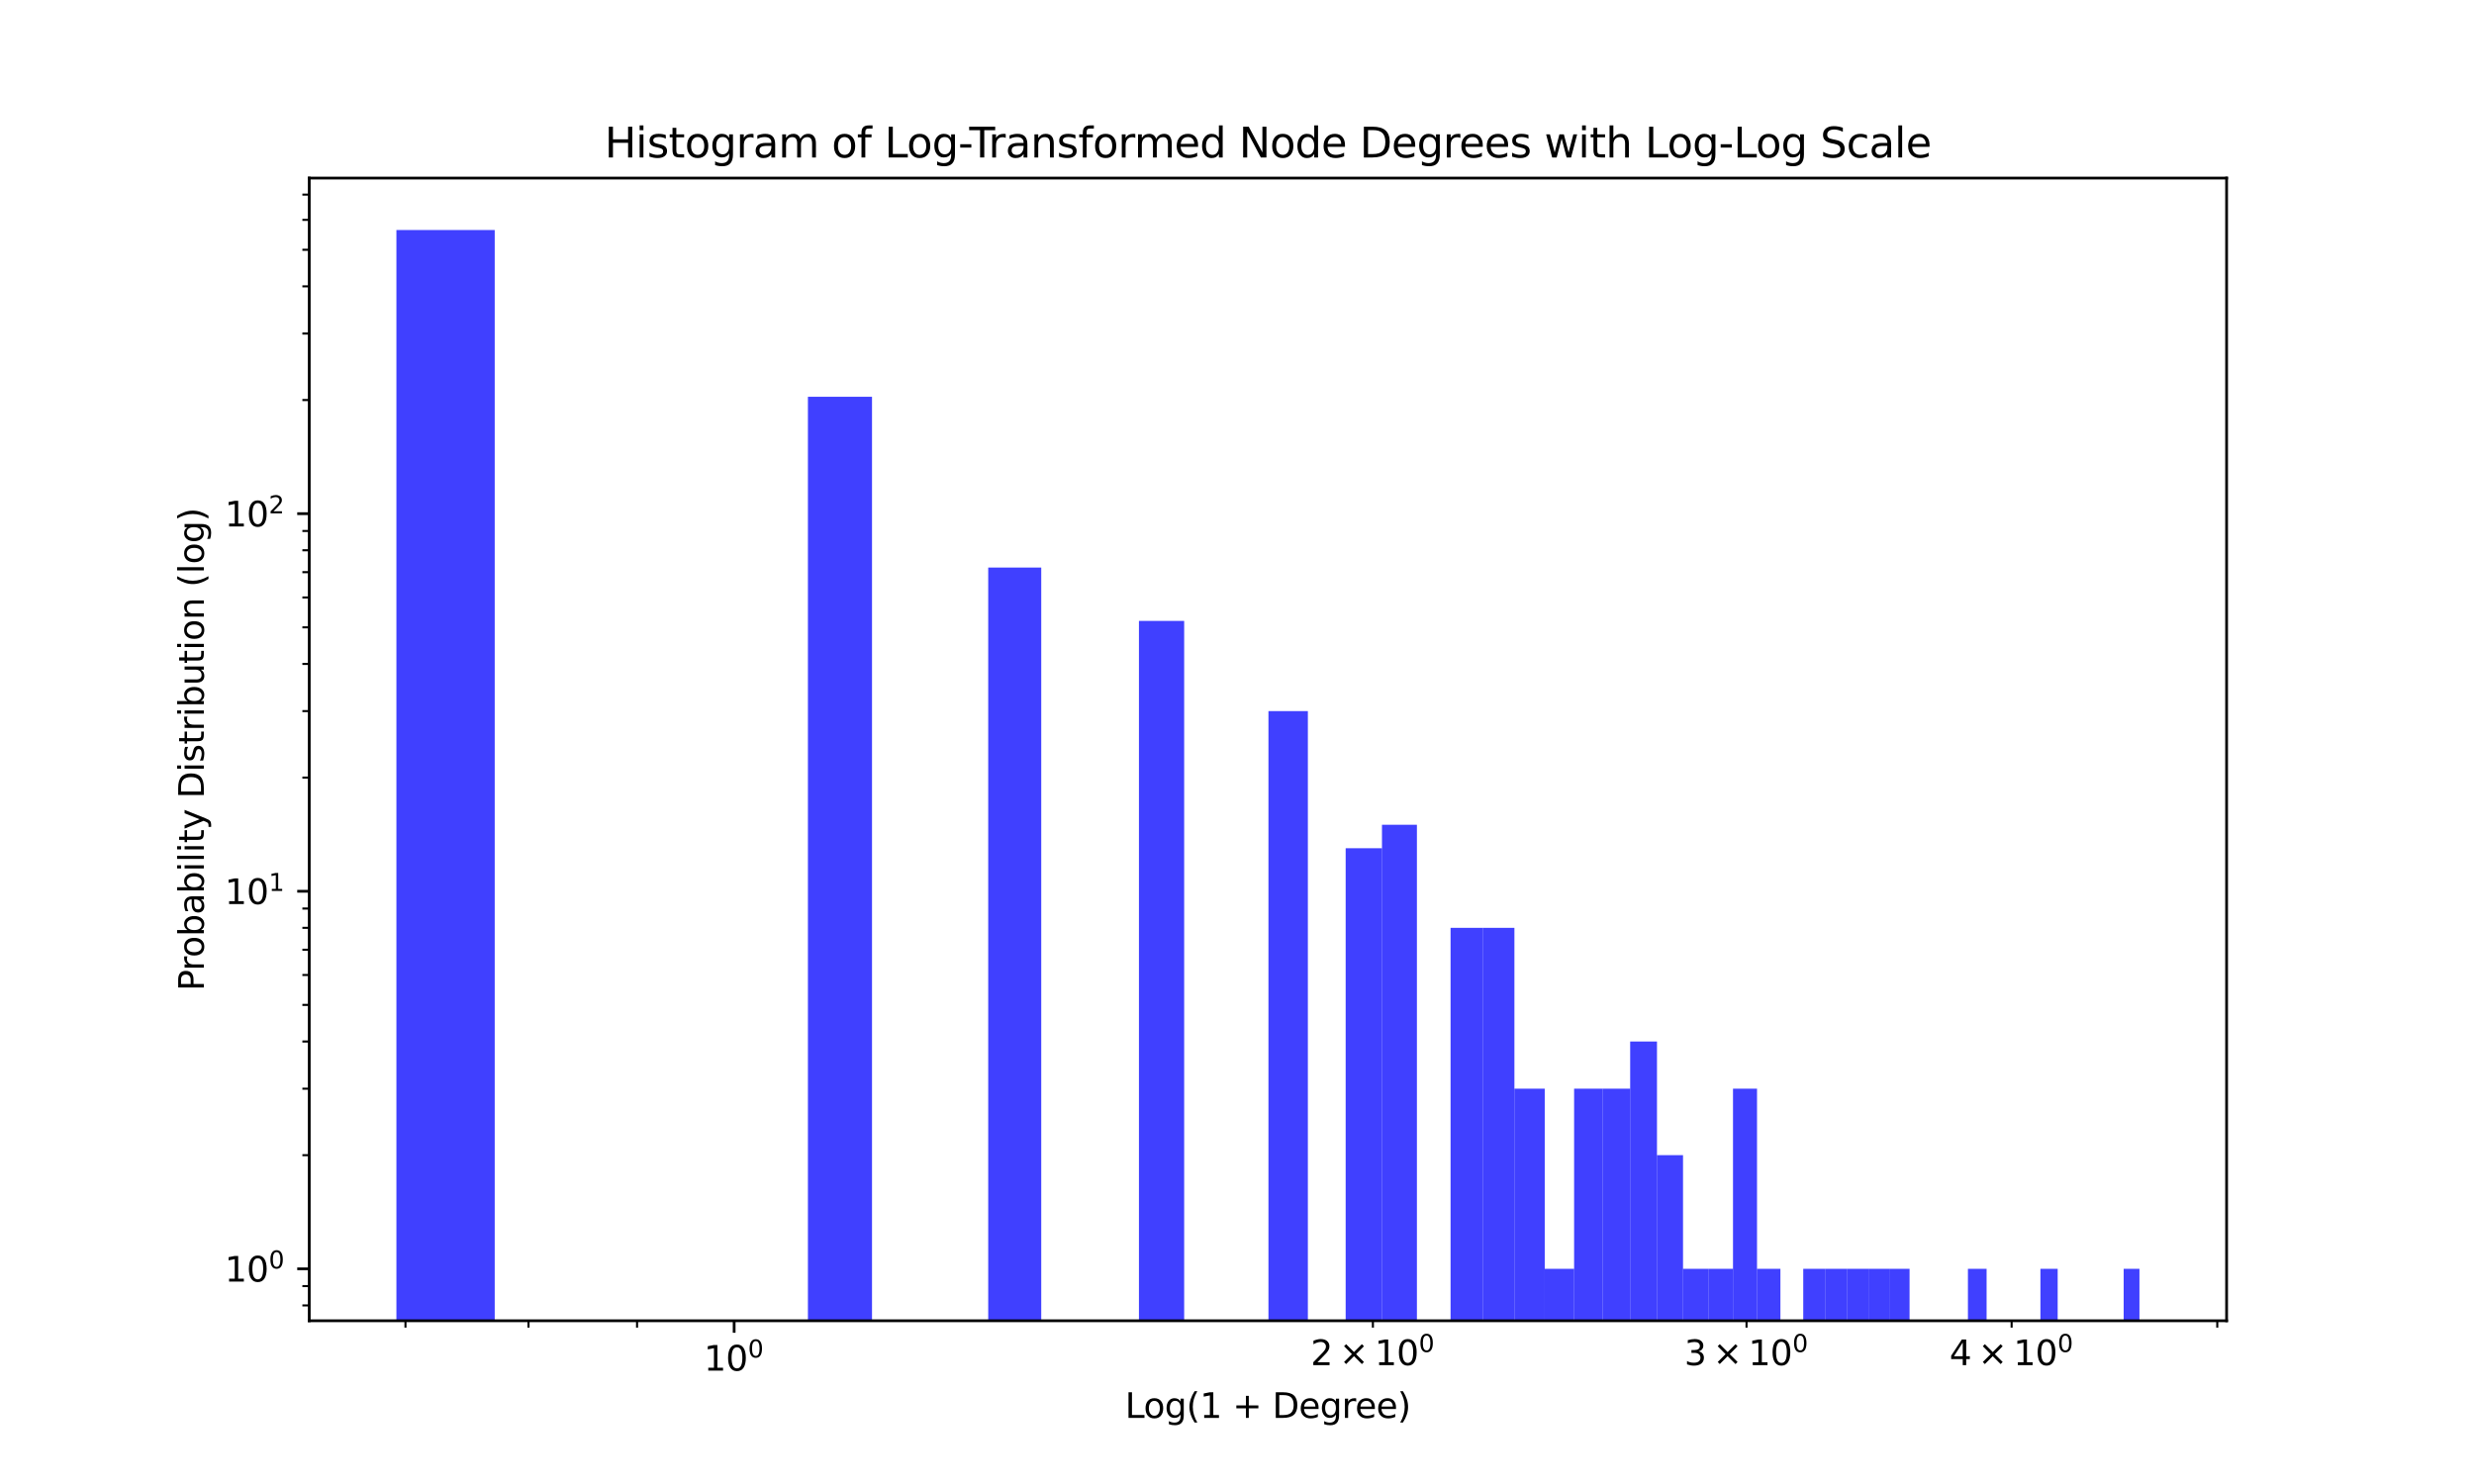 <?xml version="1.0" encoding="utf-8" standalone="no"?>
<!DOCTYPE svg PUBLIC "-//W3C//DTD SVG 1.1//EN"
  "http://www.w3.org/Graphics/SVG/1.1/DTD/svg11.dtd">
<svg xmlns:xlink="http://www.w3.org/1999/xlink" width="720pt" height="432pt" viewBox="0 0 720 432" xmlns="http://www.w3.org/2000/svg" version="1.1">
 <defs>
  <style type="text/css">*{stroke-linejoin: round; stroke-linecap: butt}</style>
 </defs>
 <g id="figure_1">
  <g id="patch_1">
   <path d="M 0 432 
L 720 432 
L 720 0 
L 0 0 
z
" style="fill: #ffffff"/>
  </g>
  <g id="axes_1">
   <g id="patch_2">
    <path d="M 90 384.48 
L 648 384.48 
L 648 51.84 
L 90 51.84 
z
" style="fill: #ffffff"/>
   </g>
   <g id="patch_3">
    <path d="M 115.364 110281.873 
L 143.976 110281.873 
L 143.976 66.96 
L 115.364 66.96 
z
" clip-path="url(#p44c66083b8)" style="fill: #0000ff; opacity: 0.75"/>
   </g>
   <g id="patch_4">
    <path d="M 143.976 110281.873 
L 169.827 110281.873 
L 169.827 110281.873 
L 143.976 110281.873 
z
" clip-path="url(#p44c66083b8)" style="fill: #0000ff; opacity: 0.75"/>
   </g>
   <g id="patch_5">
    <path d="M 169.827 110281.873 
L 193.405 110281.873 
L 193.405 110281.873 
L 169.827 110281.873 
z
" clip-path="url(#p44c66083b8)" style="fill: #0000ff; opacity: 0.75"/>
   </g>
   <g id="patch_6">
    <path d="M 193.405 110281.873 
L 215.076 110281.873 
L 215.076 110281.873 
L 193.405 110281.873 
z
" clip-path="url(#p44c66083b8)" style="fill: #0000ff; opacity: 0.75"/>
   </g>
   <g id="patch_7">
    <path d="M 215.076 110281.873 
L 235.126 110281.873 
L 235.126 110281.873 
L 215.076 110281.873 
z
" clip-path="url(#p44c66083b8)" style="fill: #0000ff; opacity: 0.75"/>
   </g>
   <g id="patch_8">
    <path d="M 235.126 110281.873 
L 253.78 110281.873 
L 253.78 115.503 
L 235.126 115.503 
z
" clip-path="url(#p44c66083b8)" style="fill: #0000ff; opacity: 0.75"/>
   </g>
   <g id="patch_9">
    <path d="M 253.78 110281.873 
L 271.221 110281.873 
L 271.221 110281.873 
L 253.78 110281.873 
z
" clip-path="url(#p44c66083b8)" style="fill: #0000ff; opacity: 0.75"/>
   </g>
   <g id="patch_10">
    <path d="M 271.221 110281.873 
L 287.597 110281.873 
L 287.597 110281.873 
L 271.221 110281.873 
z
" clip-path="url(#p44c66083b8)" style="fill: #0000ff; opacity: 0.75"/>
   </g>
   <g id="patch_11">
    <path d="M 287.597 110281.873 
L 303.03 110281.873 
L 303.03 165.216 
L 287.597 165.216 
z
" clip-path="url(#p44c66083b8)" style="fill: #0000ff; opacity: 0.75"/>
   </g>
   <g id="patch_12">
    <path d="M 303.03 110281.873 
L 317.623 110281.873 
L 317.623 110281.873 
L 303.03 110281.873 
z
" clip-path="url(#p44c66083b8)" style="fill: #0000ff; opacity: 0.75"/>
   </g>
   <g id="patch_13">
    <path d="M 317.623 110281.873 
L 331.463 110281.873 
L 331.463 110281.873 
L 317.623 110281.873 
z
" clip-path="url(#p44c66083b8)" style="fill: #0000ff; opacity: 0.75"/>
   </g>
   <g id="patch_14">
    <path d="M 331.463 110281.873 
L 344.624 110281.873 
L 344.624 180.75 
L 331.463 180.75 
z
" clip-path="url(#p44c66083b8)" style="fill: #0000ff; opacity: 0.75"/>
   </g>
   <g id="patch_15">
    <path d="M 344.624 110281.873 
L 357.169 110281.873 
L 357.169 110281.873 
L 344.624 110281.873 
z
" clip-path="url(#p44c66083b8)" style="fill: #0000ff; opacity: 0.75"/>
   </g>
   <g id="patch_16">
    <path d="M 357.169 110281.873 
L 369.153 110281.873 
L 369.153 110281.873 
L 357.169 110281.873 
z
" clip-path="url(#p44c66083b8)" style="fill: #0000ff; opacity: 0.75"/>
   </g>
   <g id="patch_17">
    <path d="M 369.153 110281.873 
L 380.624 110281.873 
L 380.624 207.006 
L 369.153 207.006 
z
" clip-path="url(#p44c66083b8)" style="fill: #0000ff; opacity: 0.75"/>
   </g>
   <g id="patch_18">
    <path d="M 380.624 110281.873 
L 391.625 110281.873 
L 391.625 110281.873 
L 380.624 110281.873 
z
" clip-path="url(#p44c66083b8)" style="fill: #0000ff; opacity: 0.75"/>
   </g>
   <g id="patch_19">
    <path d="M 391.625 110281.873 
L 402.192 110281.873 
L 402.192 246.924 
L 391.625 246.924 
z
" clip-path="url(#p44c66083b8)" style="fill: #0000ff; opacity: 0.75"/>
   </g>
   <g id="patch_20">
    <path d="M 402.192 110281.873 
L 412.359 110281.873 
L 412.359 240.093 
L 402.192 240.093 
z
" clip-path="url(#p44c66083b8)" style="fill: #0000ff; opacity: 0.75"/>
   </g>
   <g id="patch_21">
    <path d="M 412.359 110281.873 
L 422.154 110281.873 
L 422.154 110281.873 
L 412.359 110281.873 
z
" clip-path="url(#p44c66083b8)" style="fill: #0000ff; opacity: 0.75"/>
   </g>
   <g id="patch_22">
    <path d="M 422.154 110281.873 
L 431.604 110281.873 
L 431.604 270.099 
L 422.154 270.099 
z
" clip-path="url(#p44c66083b8)" style="fill: #0000ff; opacity: 0.75"/>
   </g>
   <g id="patch_23">
    <path d="M 431.604 110281.873 
L 440.733 110281.873 
L 440.733 270.099 
L 431.604 270.099 
z
" clip-path="url(#p44c66083b8)" style="fill: #0000ff; opacity: 0.75"/>
   </g>
   <g id="patch_24">
    <path d="M 440.733 110281.873 
L 449.56 110281.873 
L 449.56 316.918 
L 440.733 316.918 
z
" clip-path="url(#p44c66083b8)" style="fill: #0000ff; opacity: 0.75"/>
   </g>
   <g id="patch_25">
    <path d="M 449.56 110281.873 
L 458.107 110281.873 
L 458.107 369.36 
L 449.56 369.36 
z
" clip-path="url(#p44c66083b8)" style="fill: #0000ff; opacity: 0.75"/>
   </g>
   <g id="patch_26">
    <path d="M 458.107 110281.873 
L 466.39 110281.873 
L 466.39 316.918 
L 458.107 316.918 
z
" clip-path="url(#p44c66083b8)" style="fill: #0000ff; opacity: 0.75"/>
   </g>
   <g id="patch_27">
    <path d="M 466.39 110281.873 
L 474.424 110281.873 
L 474.424 316.918 
L 466.39 316.918 
z
" clip-path="url(#p44c66083b8)" style="fill: #0000ff; opacity: 0.75"/>
   </g>
   <g id="patch_28">
    <path d="M 474.424 110281.873 
L 482.225 110281.873 
L 482.225 303.186 
L 474.424 303.186 
z
" clip-path="url(#p44c66083b8)" style="fill: #0000ff; opacity: 0.75"/>
   </g>
   <g id="patch_29">
    <path d="M 482.225 110281.873 
L 489.805 110281.873 
L 489.805 336.273 
L 482.225 336.273 
z
" clip-path="url(#p44c66083b8)" style="fill: #0000ff; opacity: 0.75"/>
   </g>
   <g id="patch_30">
    <path d="M 489.805 110281.873 
L 497.177 110281.873 
L 497.177 369.36 
L 489.805 369.36 
z
" clip-path="url(#p44c66083b8)" style="fill: #0000ff; opacity: 0.75"/>
   </g>
   <g id="patch_31">
    <path d="M 497.177 110281.873 
L 504.351 110281.873 
L 504.351 369.36 
L 497.177 369.36 
z
" clip-path="url(#p44c66083b8)" style="fill: #0000ff; opacity: 0.75"/>
   </g>
   <g id="patch_32">
    <path d="M 504.351 110281.873 
L 511.339 110281.873 
L 511.339 316.918 
L 504.351 316.918 
z
" clip-path="url(#p44c66083b8)" style="fill: #0000ff; opacity: 0.75"/>
   </g>
   <g id="patch_33">
    <path d="M 511.339 110281.873 
L 518.149 110281.873 
L 518.149 369.36 
L 511.339 369.36 
z
" clip-path="url(#p44c66083b8)" style="fill: #0000ff; opacity: 0.75"/>
   </g>
   <g id="patch_34">
    <path d="M 518.149 110281.873 
L 524.791 110281.873 
L 524.791 110281.873 
L 518.149 110281.873 
z
" clip-path="url(#p44c66083b8)" style="fill: #0000ff; opacity: 0.75"/>
   </g>
   <g id="patch_35">
    <path d="M 524.791 110281.873 
L 531.272 110281.873 
L 531.272 369.36 
L 524.791 369.36 
z
" clip-path="url(#p44c66083b8)" style="fill: #0000ff; opacity: 0.75"/>
   </g>
   <g id="patch_36">
    <path d="M 531.272 110281.873 
L 537.6 110281.873 
L 537.6 369.36 
L 531.272 369.36 
z
" clip-path="url(#p44c66083b8)" style="fill: #0000ff; opacity: 0.75"/>
   </g>
   <g id="patch_37">
    <path d="M 537.6 110281.873 
L 543.782 110281.873 
L 543.782 369.36 
L 537.6 369.36 
z
" clip-path="url(#p44c66083b8)" style="fill: #0000ff; opacity: 0.75"/>
   </g>
   <g id="patch_38">
    <path d="M 543.782 110281.873 
L 549.825 110281.873 
L 549.825 369.36 
L 543.782 369.36 
z
" clip-path="url(#p44c66083b8)" style="fill: #0000ff; opacity: 0.75"/>
   </g>
   <g id="patch_39">
    <path d="M 549.825 110281.873 
L 555.734 110281.873 
L 555.734 369.36 
L 549.825 369.36 
z
" clip-path="url(#p44c66083b8)" style="fill: #0000ff; opacity: 0.75"/>
   </g>
   <g id="patch_40">
    <path d="M 555.734 110281.873 
L 561.517 110281.873 
L 561.517 110281.873 
L 555.734 110281.873 
z
" clip-path="url(#p44c66083b8)" style="fill: #0000ff; opacity: 0.75"/>
   </g>
   <g id="patch_41">
    <path d="M 561.517 110281.873 
L 567.177 110281.873 
L 567.177 110281.873 
L 561.517 110281.873 
z
" clip-path="url(#p44c66083b8)" style="fill: #0000ff; opacity: 0.75"/>
   </g>
   <g id="patch_42">
    <path d="M 567.177 110281.873 
L 572.72 110281.873 
L 572.72 110281.873 
L 567.177 110281.873 
z
" clip-path="url(#p44c66083b8)" style="fill: #0000ff; opacity: 0.75"/>
   </g>
   <g id="patch_43">
    <path d="M 572.72 110281.873 
L 578.151 110281.873 
L 578.151 369.36 
L 572.72 369.36 
z
" clip-path="url(#p44c66083b8)" style="fill: #0000ff; opacity: 0.75"/>
   </g>
   <g id="patch_44">
    <path d="M 578.151 110281.873 
L 583.474 110281.873 
L 583.474 110281.873 
L 578.151 110281.873 
z
" clip-path="url(#p44c66083b8)" style="fill: #0000ff; opacity: 0.75"/>
   </g>
   <g id="patch_45">
    <path d="M 583.474 110281.873 
L 588.694 110281.873 
L 588.694 110281.873 
L 583.474 110281.873 
z
" clip-path="url(#p44c66083b8)" style="fill: #0000ff; opacity: 0.75"/>
   </g>
   <g id="patch_46">
    <path d="M 588.694 110281.873 
L 593.814 110281.873 
L 593.814 110281.873 
L 588.694 110281.873 
z
" clip-path="url(#p44c66083b8)" style="fill: #0000ff; opacity: 0.75"/>
   </g>
   <g id="patch_47">
    <path d="M 593.814 110281.873 
L 598.838 110281.873 
L 598.838 369.36 
L 593.814 369.36 
z
" clip-path="url(#p44c66083b8)" style="fill: #0000ff; opacity: 0.75"/>
   </g>
   <g id="patch_48">
    <path d="M 598.838 110281.873 
L 603.77 110281.873 
L 603.77 110281.873 
L 598.838 110281.873 
z
" clip-path="url(#p44c66083b8)" style="fill: #0000ff; opacity: 0.75"/>
   </g>
   <g id="patch_49">
    <path d="M 603.77 110281.873 
L 608.612 110281.873 
L 608.612 110281.873 
L 603.77 110281.873 
z
" clip-path="url(#p44c66083b8)" style="fill: #0000ff; opacity: 0.75"/>
   </g>
   <g id="patch_50">
    <path d="M 608.612 110281.873 
L 613.369 110281.873 
L 613.369 110281.873 
L 608.612 110281.873 
z
" clip-path="url(#p44c66083b8)" style="fill: #0000ff; opacity: 0.75"/>
   </g>
   <g id="patch_51">
    <path d="M 613.369 110281.873 
L 618.043 110281.873 
L 618.043 110281.873 
L 613.369 110281.873 
z
" clip-path="url(#p44c66083b8)" style="fill: #0000ff; opacity: 0.75"/>
   </g>
   <g id="patch_52">
    <path d="M 618.043 110281.873 
L 622.636 110281.873 
L 622.636 369.36 
L 618.043 369.36 
z
" clip-path="url(#p44c66083b8)" style="fill: #0000ff; opacity: 0.75"/>
   </g>
   <g id="matplotlib.axis_1">
    <g id="xtick_1">
     <g id="line2d_1">
      <defs>
       <path id="m689c8b665e" d="M 0 0 
L 0 3.5 
" style="stroke: #000000; stroke-width: 0.8"/>
      </defs>
      <g>
       <use xlink:href="#m689c8b665e" x="213.657" y="384.48" style="stroke: #000000; stroke-width: 0.8"/>
      </g>
     </g>
     <g id="text_1">
      <!-- $\mathdefault{10^{0}}$ -->
      <g transform="translate(204.857 399.078) scale(0.1 -0.1)">
       <defs>
        <path id="DejaVuSans-31" d="M 794 531 
L 1825 531 
L 1825 4091 
L 703 3866 
L 703 4441 
L 1819 4666 
L 2450 4666 
L 2450 531 
L 3481 531 
L 3481 0 
L 794 0 
L 794 531 
z
" transform="scale(0.016)"/>
        <path id="DejaVuSans-30" d="M 2034 4250 
Q 1547 4250 1301 3770 
Q 1056 3291 1056 2328 
Q 1056 1369 1301 889 
Q 1547 409 2034 409 
Q 2525 409 2770 889 
Q 3016 1369 3016 2328 
Q 3016 3291 2770 3770 
Q 2525 4250 2034 4250 
z
M 2034 4750 
Q 2819 4750 3233 4129 
Q 3647 3509 3647 2328 
Q 3647 1150 3233 529 
Q 2819 -91 2034 -91 
Q 1250 -91 836 529 
Q 422 1150 422 2328 
Q 422 3509 836 4129 
Q 1250 4750 2034 4750 
z
" transform="scale(0.016)"/>
       </defs>
       <use xlink:href="#DejaVuSans-31" transform="translate(0 0.766)"/>
       <use xlink:href="#DejaVuSans-30" transform="translate(63.623 0.766)"/>
       <use xlink:href="#DejaVuSans-30" transform="translate(128.203 39.047) scale(0.7)"/>
      </g>
     </g>
    </g>
    <g id="xtick_2">
     <g id="line2d_2">
      <defs>
       <path id="m24b67ab2c1" d="M 0 0 
L 0 2 
" style="stroke: #000000; stroke-width: 0.6"/>
      </defs>
      <g>
       <use xlink:href="#m24b67ab2c1" x="118.002" y="384.48" style="stroke: #000000; stroke-width: 0.6"/>
      </g>
     </g>
    </g>
    <g id="xtick_3">
     <g id="line2d_3">
      <g>
       <use xlink:href="#m24b67ab2c1" x="153.813" y="384.48" style="stroke: #000000; stroke-width: 0.6"/>
      </g>
     </g>
    </g>
    <g id="xtick_4">
     <g id="line2d_4">
      <g>
       <use xlink:href="#m24b67ab2c1" x="185.401" y="384.48" style="stroke: #000000; stroke-width: 0.6"/>
      </g>
     </g>
    </g>
    <g id="xtick_5">
     <g id="line2d_5">
      <g>
       <use xlink:href="#m24b67ab2c1" x="399.548" y="384.48" style="stroke: #000000; stroke-width: 0.6"/>
      </g>
     </g>
     <g id="text_2">
      <!-- $\mathdefault{2\times10^{0}}$ -->
      <g transform="translate(381.448 397.478) scale(0.1 -0.1)">
       <defs>
        <path id="DejaVuSans-32" d="M 1228 531 
L 3431 531 
L 3431 0 
L 469 0 
L 469 531 
Q 828 903 1448 1529 
Q 2069 2156 2228 2338 
Q 2531 2678 2651 2914 
Q 2772 3150 2772 3378 
Q 2772 3750 2511 3984 
Q 2250 4219 1831 4219 
Q 1534 4219 1204 4116 
Q 875 4013 500 3803 
L 500 4441 
Q 881 4594 1212 4672 
Q 1544 4750 1819 4750 
Q 2544 4750 2975 4387 
Q 3406 4025 3406 3419 
Q 3406 3131 3298 2873 
Q 3191 2616 2906 2266 
Q 2828 2175 2409 1742 
Q 1991 1309 1228 531 
z
" transform="scale(0.016)"/>
        <path id="DejaVuSans-d7" d="M 4488 3438 
L 3059 2003 
L 4488 575 
L 4116 197 
L 2681 1631 
L 1247 197 
L 878 575 
L 2303 2003 
L 878 3438 
L 1247 3816 
L 2681 2381 
L 4116 3816 
L 4488 3438 
z
" transform="scale(0.016)"/>
       </defs>
       <use xlink:href="#DejaVuSans-32" transform="translate(0 0.766)"/>
       <use xlink:href="#DejaVuSans-d7" transform="translate(83.105 0.766)"/>
       <use xlink:href="#DejaVuSans-31" transform="translate(186.377 0.766)"/>
       <use xlink:href="#DejaVuSans-30" transform="translate(250 0.766)"/>
       <use xlink:href="#DejaVuSans-30" transform="translate(314.58 39.047) scale(0.7)"/>
      </g>
     </g>
    </g>
    <g id="xtick_6">
     <g id="line2d_6">
      <g>
       <use xlink:href="#m24b67ab2c1" x="508.287" y="384.48" style="stroke: #000000; stroke-width: 0.6"/>
      </g>
     </g>
     <g id="text_3">
      <!-- $\mathdefault{3\times10^{0}}$ -->
      <g transform="translate(490.187 397.478) scale(0.1 -0.1)">
       <defs>
        <path id="DejaVuSans-33" d="M 2597 2516 
Q 3050 2419 3304 2112 
Q 3559 1806 3559 1356 
Q 3559 666 3084 287 
Q 2609 -91 1734 -91 
Q 1441 -91 1130 -33 
Q 819 25 488 141 
L 488 750 
Q 750 597 1062 519 
Q 1375 441 1716 441 
Q 2309 441 2620 675 
Q 2931 909 2931 1356 
Q 2931 1769 2642 2001 
Q 2353 2234 1838 2234 
L 1294 2234 
L 1294 2753 
L 1863 2753 
Q 2328 2753 2575 2939 
Q 2822 3125 2822 3475 
Q 2822 3834 2567 4026 
Q 2313 4219 1838 4219 
Q 1578 4219 1281 4162 
Q 984 4106 628 3988 
L 628 4550 
Q 988 4650 1302 4700 
Q 1616 4750 1894 4750 
Q 2613 4750 3031 4423 
Q 3450 4097 3450 3541 
Q 3450 3153 3228 2886 
Q 3006 2619 2597 2516 
z
" transform="scale(0.016)"/>
       </defs>
       <use xlink:href="#DejaVuSans-33" transform="translate(0 0.766)"/>
       <use xlink:href="#DejaVuSans-d7" transform="translate(83.105 0.766)"/>
       <use xlink:href="#DejaVuSans-31" transform="translate(186.377 0.766)"/>
       <use xlink:href="#DejaVuSans-30" transform="translate(250 0.766)"/>
       <use xlink:href="#DejaVuSans-30" transform="translate(314.58 39.047) scale(0.7)"/>
      </g>
     </g>
    </g>
    <g id="xtick_7">
     <g id="line2d_7">
      <g>
       <use xlink:href="#m24b67ab2c1" x="585.439" y="384.48" style="stroke: #000000; stroke-width: 0.6"/>
      </g>
     </g>
     <g id="text_4">
      <!-- $\mathdefault{4\times10^{0}}$ -->
      <g transform="translate(567.339 397.478) scale(0.1 -0.1)">
       <defs>
        <path id="DejaVuSans-34" d="M 2419 4116 
L 825 1625 
L 2419 1625 
L 2419 4116 
z
M 2253 4666 
L 3047 4666 
L 3047 1625 
L 3713 1625 
L 3713 1100 
L 3047 1100 
L 3047 0 
L 2419 0 
L 2419 1100 
L 313 1100 
L 313 1709 
L 2253 4666 
z
" transform="scale(0.016)"/>
       </defs>
       <use xlink:href="#DejaVuSans-34" transform="translate(0 0.766)"/>
       <use xlink:href="#DejaVuSans-d7" transform="translate(83.105 0.766)"/>
       <use xlink:href="#DejaVuSans-31" transform="translate(186.377 0.766)"/>
       <use xlink:href="#DejaVuSans-30" transform="translate(250 0.766)"/>
       <use xlink:href="#DejaVuSans-30" transform="translate(314.58 39.047) scale(0.7)"/>
      </g>
     </g>
    </g>
    <g id="xtick_8">
     <g id="line2d_8">
      <g>
       <use xlink:href="#m24b67ab2c1" x="645.283" y="384.48" style="stroke: #000000; stroke-width: 0.6"/>
      </g>
     </g>
    </g>
    <g id="text_5">
     <!-- Log(1 + Degree) -->
     <g transform="translate(327.42 412.757) scale(0.1 -0.1)">
      <defs>
       <path id="DejaVuSans-4c" d="M 628 4666 
L 1259 4666 
L 1259 531 
L 3531 531 
L 3531 0 
L 628 0 
L 628 4666 
z
" transform="scale(0.016)"/>
       <path id="DejaVuSans-6f" d="M 1959 3097 
Q 1497 3097 1228 2736 
Q 959 2375 959 1747 
Q 959 1119 1226 758 
Q 1494 397 1959 397 
Q 2419 397 2687 759 
Q 2956 1122 2956 1747 
Q 2956 2369 2687 2733 
Q 2419 3097 1959 3097 
z
M 1959 3584 
Q 2709 3584 3137 3096 
Q 3566 2609 3566 1747 
Q 3566 888 3137 398 
Q 2709 -91 1959 -91 
Q 1206 -91 779 398 
Q 353 888 353 1747 
Q 353 2609 779 3096 
Q 1206 3584 1959 3584 
z
" transform="scale(0.016)"/>
       <path id="DejaVuSans-67" d="M 2906 1791 
Q 2906 2416 2648 2759 
Q 2391 3103 1925 3103 
Q 1463 3103 1205 2759 
Q 947 2416 947 1791 
Q 947 1169 1205 825 
Q 1463 481 1925 481 
Q 2391 481 2648 825 
Q 2906 1169 2906 1791 
z
M 3481 434 
Q 3481 -459 3084 -895 
Q 2688 -1331 1869 -1331 
Q 1566 -1331 1297 -1286 
Q 1028 -1241 775 -1147 
L 775 -588 
Q 1028 -725 1275 -790 
Q 1522 -856 1778 -856 
Q 2344 -856 2625 -561 
Q 2906 -266 2906 331 
L 2906 616 
Q 2728 306 2450 153 
Q 2172 0 1784 0 
Q 1141 0 747 490 
Q 353 981 353 1791 
Q 353 2603 747 3093 
Q 1141 3584 1784 3584 
Q 2172 3584 2450 3431 
Q 2728 3278 2906 2969 
L 2906 3500 
L 3481 3500 
L 3481 434 
z
" transform="scale(0.016)"/>
       <path id="DejaVuSans-28" d="M 1984 4856 
Q 1566 4138 1362 3434 
Q 1159 2731 1159 2009 
Q 1159 1288 1364 580 
Q 1569 -128 1984 -844 
L 1484 -844 
Q 1016 -109 783 600 
Q 550 1309 550 2009 
Q 550 2706 781 3412 
Q 1013 4119 1484 4856 
L 1984 4856 
z
" transform="scale(0.016)"/>
       <path id="DejaVuSans-20" transform="scale(0.016)"/>
       <path id="DejaVuSans-2b" d="M 2944 4013 
L 2944 2272 
L 4684 2272 
L 4684 1741 
L 2944 1741 
L 2944 0 
L 2419 0 
L 2419 1741 
L 678 1741 
L 678 2272 
L 2419 2272 
L 2419 4013 
L 2944 4013 
z
" transform="scale(0.016)"/>
       <path id="DejaVuSans-44" d="M 1259 4147 
L 1259 519 
L 2022 519 
Q 2988 519 3436 956 
Q 3884 1394 3884 2338 
Q 3884 3275 3436 3711 
Q 2988 4147 2022 4147 
L 1259 4147 
z
M 628 4666 
L 1925 4666 
Q 3281 4666 3915 4102 
Q 4550 3538 4550 2338 
Q 4550 1131 3912 565 
Q 3275 0 1925 0 
L 628 0 
L 628 4666 
z
" transform="scale(0.016)"/>
       <path id="DejaVuSans-65" d="M 3597 1894 
L 3597 1613 
L 953 1613 
Q 991 1019 1311 708 
Q 1631 397 2203 397 
Q 2534 397 2845 478 
Q 3156 559 3463 722 
L 3463 178 
Q 3153 47 2828 -22 
Q 2503 -91 2169 -91 
Q 1331 -91 842 396 
Q 353 884 353 1716 
Q 353 2575 817 3079 
Q 1281 3584 2069 3584 
Q 2775 3584 3186 3129 
Q 3597 2675 3597 1894 
z
M 3022 2063 
Q 3016 2534 2758 2815 
Q 2500 3097 2075 3097 
Q 1594 3097 1305 2825 
Q 1016 2553 972 2059 
L 3022 2063 
z
" transform="scale(0.016)"/>
       <path id="DejaVuSans-72" d="M 2631 2963 
Q 2534 3019 2420 3045 
Q 2306 3072 2169 3072 
Q 1681 3072 1420 2755 
Q 1159 2438 1159 1844 
L 1159 0 
L 581 0 
L 581 3500 
L 1159 3500 
L 1159 2956 
Q 1341 3275 1631 3429 
Q 1922 3584 2338 3584 
Q 2397 3584 2469 3576 
Q 2541 3569 2628 3553 
L 2631 2963 
z
" transform="scale(0.016)"/>
       <path id="DejaVuSans-29" d="M 513 4856 
L 1013 4856 
Q 1481 4119 1714 3412 
Q 1947 2706 1947 2009 
Q 1947 1309 1714 600 
Q 1481 -109 1013 -844 
L 513 -844 
Q 928 -128 1133 580 
Q 1338 1288 1338 2009 
Q 1338 2731 1133 3434 
Q 928 4138 513 4856 
z
" transform="scale(0.016)"/>
      </defs>
      <use xlink:href="#DejaVuSans-4c"/>
      <use xlink:href="#DejaVuSans-6f" transform="translate(53.963 0)"/>
      <use xlink:href="#DejaVuSans-67" transform="translate(115.145 0)"/>
      <use xlink:href="#DejaVuSans-28" transform="translate(178.621 0)"/>
      <use xlink:href="#DejaVuSans-31" transform="translate(217.635 0)"/>
      <use xlink:href="#DejaVuSans-20" transform="translate(281.258 0)"/>
      <use xlink:href="#DejaVuSans-2b" transform="translate(313.045 0)"/>
      <use xlink:href="#DejaVuSans-20" transform="translate(396.834 0)"/>
      <use xlink:href="#DejaVuSans-44" transform="translate(428.621 0)"/>
      <use xlink:href="#DejaVuSans-65" transform="translate(505.623 0)"/>
      <use xlink:href="#DejaVuSans-67" transform="translate(567.146 0)"/>
      <use xlink:href="#DejaVuSans-72" transform="translate(630.623 0)"/>
      <use xlink:href="#DejaVuSans-65" transform="translate(669.486 0)"/>
      <use xlink:href="#DejaVuSans-65" transform="translate(731.01 0)"/>
      <use xlink:href="#DejaVuSans-29" transform="translate(792.533 0)"/>
     </g>
    </g>
   </g>
   <g id="matplotlib.axis_2">
    <g id="ytick_1">
     <g id="line2d_9">
      <defs>
       <path id="mf1a38a1c16" d="M 0 0 
L -3.5 0 
" style="stroke: #000000; stroke-width: 0.8"/>
      </defs>
      <g>
       <use xlink:href="#mf1a38a1c16" x="90" y="369.36" style="stroke: #000000; stroke-width: 0.8"/>
      </g>
     </g>
     <g id="text_6">
      <!-- $\mathdefault{10^{0}}$ -->
      <g transform="translate(65.4 373.159) scale(0.1 -0.1)">
       <use xlink:href="#DejaVuSans-31" transform="translate(0 0.766)"/>
       <use xlink:href="#DejaVuSans-30" transform="translate(63.623 0.766)"/>
       <use xlink:href="#DejaVuSans-30" transform="translate(128.203 39.047) scale(0.7)"/>
      </g>
     </g>
    </g>
    <g id="ytick_2">
     <g id="line2d_10">
      <g>
       <use xlink:href="#mf1a38a1c16" x="90" y="259.447" style="stroke: #000000; stroke-width: 0.8"/>
      </g>
     </g>
     <g id="text_7">
      <!-- $\mathdefault{10^{1}}$ -->
      <g transform="translate(65.4 263.247) scale(0.1 -0.1)">
       <use xlink:href="#DejaVuSans-31" transform="translate(0 0.684)"/>
       <use xlink:href="#DejaVuSans-30" transform="translate(63.623 0.684)"/>
       <use xlink:href="#DejaVuSans-31" transform="translate(128.203 38.966) scale(0.7)"/>
      </g>
     </g>
    </g>
    <g id="ytick_3">
     <g id="line2d_11">
      <g>
       <use xlink:href="#mf1a38a1c16" x="90" y="149.535" style="stroke: #000000; stroke-width: 0.8"/>
      </g>
     </g>
     <g id="text_8">
      <!-- $\mathdefault{10^{2}}$ -->
      <g transform="translate(65.4 153.334) scale(0.1 -0.1)">
       <use xlink:href="#DejaVuSans-31" transform="translate(0 0.766)"/>
       <use xlink:href="#DejaVuSans-30" transform="translate(63.623 0.766)"/>
       <use xlink:href="#DejaVuSans-32" transform="translate(128.203 39.047) scale(0.7)"/>
      </g>
     </g>
    </g>
    <g id="ytick_4">
     <g id="line2d_12">
      <defs>
       <path id="mdf70651816" d="M 0 0 
L -2 0 
" style="stroke: #000000; stroke-width: 0.6"/>
      </defs>
      <g>
       <use xlink:href="#mdf70651816" x="90" y="380.012" style="stroke: #000000; stroke-width: 0.6"/>
      </g>
     </g>
    </g>
    <g id="ytick_5">
     <g id="line2d_13">
      <g>
       <use xlink:href="#mdf70651816" x="90" y="374.389" style="stroke: #000000; stroke-width: 0.6"/>
      </g>
     </g>
    </g>
    <g id="ytick_6">
     <g id="line2d_14">
      <g>
       <use xlink:href="#mdf70651816" x="90" y="336.273" style="stroke: #000000; stroke-width: 0.6"/>
      </g>
     </g>
    </g>
    <g id="ytick_7">
     <g id="line2d_15">
      <g>
       <use xlink:href="#mdf70651816" x="90" y="316.918" style="stroke: #000000; stroke-width: 0.6"/>
      </g>
     </g>
    </g>
    <g id="ytick_8">
     <g id="line2d_16">
      <g>
       <use xlink:href="#mdf70651816" x="90" y="303.186" style="stroke: #000000; stroke-width: 0.6"/>
      </g>
     </g>
    </g>
    <g id="ytick_9">
     <g id="line2d_17">
      <g>
       <use xlink:href="#mdf70651816" x="90" y="292.534" style="stroke: #000000; stroke-width: 0.6"/>
      </g>
     </g>
    </g>
    <g id="ytick_10">
     <g id="line2d_18">
      <g>
       <use xlink:href="#mdf70651816" x="90" y="283.831" style="stroke: #000000; stroke-width: 0.6"/>
      </g>
     </g>
    </g>
    <g id="ytick_11">
     <g id="line2d_19">
      <g>
       <use xlink:href="#mdf70651816" x="90" y="276.473" style="stroke: #000000; stroke-width: 0.6"/>
      </g>
     </g>
    </g>
    <g id="ytick_12">
     <g id="line2d_20">
      <g>
       <use xlink:href="#mdf70651816" x="90" y="270.099" style="stroke: #000000; stroke-width: 0.6"/>
      </g>
     </g>
    </g>
    <g id="ytick_13">
     <g id="line2d_21">
      <g>
       <use xlink:href="#mdf70651816" x="90" y="264.477" style="stroke: #000000; stroke-width: 0.6"/>
      </g>
     </g>
    </g>
    <g id="ytick_14">
     <g id="line2d_22">
      <g>
       <use xlink:href="#mdf70651816" x="90" y="226.361" style="stroke: #000000; stroke-width: 0.6"/>
      </g>
     </g>
    </g>
    <g id="ytick_15">
     <g id="line2d_23">
      <g>
       <use xlink:href="#mdf70651816" x="90" y="207.006" style="stroke: #000000; stroke-width: 0.6"/>
      </g>
     </g>
    </g>
    <g id="ytick_16">
     <g id="line2d_24">
      <g>
       <use xlink:href="#mdf70651816" x="90" y="193.274" style="stroke: #000000; stroke-width: 0.6"/>
      </g>
     </g>
    </g>
    <g id="ytick_17">
     <g id="line2d_25">
      <g>
       <use xlink:href="#mdf70651816" x="90" y="182.622" style="stroke: #000000; stroke-width: 0.6"/>
      </g>
     </g>
    </g>
    <g id="ytick_18">
     <g id="line2d_26">
      <g>
       <use xlink:href="#mdf70651816" x="90" y="173.919" style="stroke: #000000; stroke-width: 0.6"/>
      </g>
     </g>
    </g>
    <g id="ytick_19">
     <g id="line2d_27">
      <g>
       <use xlink:href="#mdf70651816" x="90" y="166.561" style="stroke: #000000; stroke-width: 0.6"/>
      </g>
     </g>
    </g>
    <g id="ytick_20">
     <g id="line2d_28">
      <g>
       <use xlink:href="#mdf70651816" x="90" y="160.187" style="stroke: #000000; stroke-width: 0.6"/>
      </g>
     </g>
    </g>
    <g id="ytick_21">
     <g id="line2d_29">
      <g>
       <use xlink:href="#mdf70651816" x="90" y="154.564" style="stroke: #000000; stroke-width: 0.6"/>
      </g>
     </g>
    </g>
    <g id="ytick_22">
     <g id="line2d_30">
      <g>
       <use xlink:href="#mdf70651816" x="90" y="116.448" style="stroke: #000000; stroke-width: 0.6"/>
      </g>
     </g>
    </g>
    <g id="ytick_23">
     <g id="line2d_31">
      <g>
       <use xlink:href="#mdf70651816" x="90" y="97.093" style="stroke: #000000; stroke-width: 0.6"/>
      </g>
     </g>
    </g>
    <g id="ytick_24">
     <g id="line2d_32">
      <g>
       <use xlink:href="#mdf70651816" x="90" y="83.361" style="stroke: #000000; stroke-width: 0.6"/>
      </g>
     </g>
    </g>
    <g id="ytick_25">
     <g id="line2d_33">
      <g>
       <use xlink:href="#mdf70651816" x="90" y="72.709" style="stroke: #000000; stroke-width: 0.6"/>
      </g>
     </g>
    </g>
    <g id="ytick_26">
     <g id="line2d_34">
      <g>
       <use xlink:href="#mdf70651816" x="90" y="64.006" style="stroke: #000000; stroke-width: 0.6"/>
      </g>
     </g>
    </g>
    <g id="ytick_27">
     <g id="line2d_35">
      <g>
       <use xlink:href="#mdf70651816" x="90" y="56.648" style="stroke: #000000; stroke-width: 0.6"/>
      </g>
     </g>
    </g>
    <g id="text_9">
     <!-- Probability Distribution (log) -->
     <g transform="translate(59.32 288.46) rotate(-90) scale(0.1 -0.1)">
      <defs>
       <path id="DejaVuSans-50" d="M 1259 4147 
L 1259 2394 
L 2053 2394 
Q 2494 2394 2734 2622 
Q 2975 2850 2975 3272 
Q 2975 3691 2734 3919 
Q 2494 4147 2053 4147 
L 1259 4147 
z
M 628 4666 
L 2053 4666 
Q 2838 4666 3239 4311 
Q 3641 3956 3641 3272 
Q 3641 2581 3239 2228 
Q 2838 1875 2053 1875 
L 1259 1875 
L 1259 0 
L 628 0 
L 628 4666 
z
" transform="scale(0.016)"/>
       <path id="DejaVuSans-62" d="M 3116 1747 
Q 3116 2381 2855 2742 
Q 2594 3103 2138 3103 
Q 1681 3103 1420 2742 
Q 1159 2381 1159 1747 
Q 1159 1113 1420 752 
Q 1681 391 2138 391 
Q 2594 391 2855 752 
Q 3116 1113 3116 1747 
z
M 1159 2969 
Q 1341 3281 1617 3432 
Q 1894 3584 2278 3584 
Q 2916 3584 3314 3078 
Q 3713 2572 3713 1747 
Q 3713 922 3314 415 
Q 2916 -91 2278 -91 
Q 1894 -91 1617 61 
Q 1341 213 1159 525 
L 1159 0 
L 581 0 
L 581 4863 
L 1159 4863 
L 1159 2969 
z
" transform="scale(0.016)"/>
       <path id="DejaVuSans-61" d="M 2194 1759 
Q 1497 1759 1228 1600 
Q 959 1441 959 1056 
Q 959 750 1161 570 
Q 1363 391 1709 391 
Q 2188 391 2477 730 
Q 2766 1069 2766 1631 
L 2766 1759 
L 2194 1759 
z
M 3341 1997 
L 3341 0 
L 2766 0 
L 2766 531 
Q 2569 213 2275 61 
Q 1981 -91 1556 -91 
Q 1019 -91 701 211 
Q 384 513 384 1019 
Q 384 1609 779 1909 
Q 1175 2209 1959 2209 
L 2766 2209 
L 2766 2266 
Q 2766 2663 2505 2880 
Q 2244 3097 1772 3097 
Q 1472 3097 1187 3025 
Q 903 2953 641 2809 
L 641 3341 
Q 956 3463 1253 3523 
Q 1550 3584 1831 3584 
Q 2591 3584 2966 3190 
Q 3341 2797 3341 1997 
z
" transform="scale(0.016)"/>
       <path id="DejaVuSans-69" d="M 603 3500 
L 1178 3500 
L 1178 0 
L 603 0 
L 603 3500 
z
M 603 4863 
L 1178 4863 
L 1178 4134 
L 603 4134 
L 603 4863 
z
" transform="scale(0.016)"/>
       <path id="DejaVuSans-6c" d="M 603 4863 
L 1178 4863 
L 1178 0 
L 603 0 
L 603 4863 
z
" transform="scale(0.016)"/>
       <path id="DejaVuSans-74" d="M 1172 4494 
L 1172 3500 
L 2356 3500 
L 2356 3053 
L 1172 3053 
L 1172 1153 
Q 1172 725 1289 603 
Q 1406 481 1766 481 
L 2356 481 
L 2356 0 
L 1766 0 
Q 1100 0 847 248 
Q 594 497 594 1153 
L 594 3053 
L 172 3053 
L 172 3500 
L 594 3500 
L 594 4494 
L 1172 4494 
z
" transform="scale(0.016)"/>
       <path id="DejaVuSans-79" d="M 2059 -325 
Q 1816 -950 1584 -1140 
Q 1353 -1331 966 -1331 
L 506 -1331 
L 506 -850 
L 844 -850 
Q 1081 -850 1212 -737 
Q 1344 -625 1503 -206 
L 1606 56 
L 191 3500 
L 800 3500 
L 1894 763 
L 2988 3500 
L 3597 3500 
L 2059 -325 
z
" transform="scale(0.016)"/>
       <path id="DejaVuSans-73" d="M 2834 3397 
L 2834 2853 
Q 2591 2978 2328 3040 
Q 2066 3103 1784 3103 
Q 1356 3103 1142 2972 
Q 928 2841 928 2578 
Q 928 2378 1081 2264 
Q 1234 2150 1697 2047 
L 1894 2003 
Q 2506 1872 2764 1633 
Q 3022 1394 3022 966 
Q 3022 478 2636 193 
Q 2250 -91 1575 -91 
Q 1294 -91 989 -36 
Q 684 19 347 128 
L 347 722 
Q 666 556 975 473 
Q 1284 391 1588 391 
Q 1994 391 2212 530 
Q 2431 669 2431 922 
Q 2431 1156 2273 1281 
Q 2116 1406 1581 1522 
L 1381 1569 
Q 847 1681 609 1914 
Q 372 2147 372 2553 
Q 372 3047 722 3315 
Q 1072 3584 1716 3584 
Q 2034 3584 2315 3537 
Q 2597 3491 2834 3397 
z
" transform="scale(0.016)"/>
       <path id="DejaVuSans-75" d="M 544 1381 
L 544 3500 
L 1119 3500 
L 1119 1403 
Q 1119 906 1312 657 
Q 1506 409 1894 409 
Q 2359 409 2629 706 
Q 2900 1003 2900 1516 
L 2900 3500 
L 3475 3500 
L 3475 0 
L 2900 0 
L 2900 538 
Q 2691 219 2414 64 
Q 2138 -91 1772 -91 
Q 1169 -91 856 284 
Q 544 659 544 1381 
z
M 1991 3584 
L 1991 3584 
z
" transform="scale(0.016)"/>
       <path id="DejaVuSans-6e" d="M 3513 2113 
L 3513 0 
L 2938 0 
L 2938 2094 
Q 2938 2591 2744 2837 
Q 2550 3084 2163 3084 
Q 1697 3084 1428 2787 
Q 1159 2491 1159 1978 
L 1159 0 
L 581 0 
L 581 3500 
L 1159 3500 
L 1159 2956 
Q 1366 3272 1645 3428 
Q 1925 3584 2291 3584 
Q 2894 3584 3203 3211 
Q 3513 2838 3513 2113 
z
" transform="scale(0.016)"/>
      </defs>
      <use xlink:href="#DejaVuSans-50"/>
      <use xlink:href="#DejaVuSans-72" transform="translate(58.553 0)"/>
      <use xlink:href="#DejaVuSans-6f" transform="translate(97.416 0)"/>
      <use xlink:href="#DejaVuSans-62" transform="translate(158.598 0)"/>
      <use xlink:href="#DejaVuSans-61" transform="translate(222.074 0)"/>
      <use xlink:href="#DejaVuSans-62" transform="translate(283.354 0)"/>
      <use xlink:href="#DejaVuSans-69" transform="translate(346.83 0)"/>
      <use xlink:href="#DejaVuSans-6c" transform="translate(374.613 0)"/>
      <use xlink:href="#DejaVuSans-69" transform="translate(402.396 0)"/>
      <use xlink:href="#DejaVuSans-74" transform="translate(430.18 0)"/>
      <use xlink:href="#DejaVuSans-79" transform="translate(469.389 0)"/>
      <use xlink:href="#DejaVuSans-20" transform="translate(528.568 0)"/>
      <use xlink:href="#DejaVuSans-44" transform="translate(560.355 0)"/>
      <use xlink:href="#DejaVuSans-69" transform="translate(637.357 0)"/>
      <use xlink:href="#DejaVuSans-73" transform="translate(665.141 0)"/>
      <use xlink:href="#DejaVuSans-74" transform="translate(717.24 0)"/>
      <use xlink:href="#DejaVuSans-72" transform="translate(756.449 0)"/>
      <use xlink:href="#DejaVuSans-69" transform="translate(797.562 0)"/>
      <use xlink:href="#DejaVuSans-62" transform="translate(825.346 0)"/>
      <use xlink:href="#DejaVuSans-75" transform="translate(888.822 0)"/>
      <use xlink:href="#DejaVuSans-74" transform="translate(952.201 0)"/>
      <use xlink:href="#DejaVuSans-69" transform="translate(991.41 0)"/>
      <use xlink:href="#DejaVuSans-6f" transform="translate(1019.193 0)"/>
      <use xlink:href="#DejaVuSans-6e" transform="translate(1080.375 0)"/>
      <use xlink:href="#DejaVuSans-20" transform="translate(1143.754 0)"/>
      <use xlink:href="#DejaVuSans-28" transform="translate(1175.541 0)"/>
      <use xlink:href="#DejaVuSans-6c" transform="translate(1214.555 0)"/>
      <use xlink:href="#DejaVuSans-6f" transform="translate(1242.338 0)"/>
      <use xlink:href="#DejaVuSans-67" transform="translate(1303.52 0)"/>
      <use xlink:href="#DejaVuSans-29" transform="translate(1366.996 0)"/>
     </g>
    </g>
   </g>
   <g id="patch_53">
    <path d="M 90 384.48 
L 90 51.84 
" style="fill: none; stroke: #000000; stroke-width: 0.8; stroke-linejoin: miter; stroke-linecap: square"/>
   </g>
   <g id="patch_54">
    <path d="M 648 384.48 
L 648 51.84 
" style="fill: none; stroke: #000000; stroke-width: 0.8; stroke-linejoin: miter; stroke-linecap: square"/>
   </g>
   <g id="patch_55">
    <path d="M 90 384.48 
L 648 384.48 
" style="fill: none; stroke: #000000; stroke-width: 0.8; stroke-linejoin: miter; stroke-linecap: square"/>
   </g>
   <g id="patch_56">
    <path d="M 90 51.84 
L 648 51.84 
" style="fill: none; stroke: #000000; stroke-width: 0.8; stroke-linejoin: miter; stroke-linecap: square"/>
   </g>
   <g id="text_10">
    <!-- Histogram of Log-Transformed Node Degrees with Log-Log Scale -->
    <g transform="translate(175.97 45.84) scale(0.12 -0.12)">
     <defs>
      <path id="DejaVuSans-48" d="M 628 4666 
L 1259 4666 
L 1259 2753 
L 3553 2753 
L 3553 4666 
L 4184 4666 
L 4184 0 
L 3553 0 
L 3553 2222 
L 1259 2222 
L 1259 0 
L 628 0 
L 628 4666 
z
" transform="scale(0.016)"/>
      <path id="DejaVuSans-6d" d="M 3328 2828 
Q 3544 3216 3844 3400 
Q 4144 3584 4550 3584 
Q 5097 3584 5394 3201 
Q 5691 2819 5691 2113 
L 5691 0 
L 5113 0 
L 5113 2094 
Q 5113 2597 4934 2840 
Q 4756 3084 4391 3084 
Q 3944 3084 3684 2787 
Q 3425 2491 3425 1978 
L 3425 0 
L 2847 0 
L 2847 2094 
Q 2847 2600 2669 2842 
Q 2491 3084 2119 3084 
Q 1678 3084 1418 2786 
Q 1159 2488 1159 1978 
L 1159 0 
L 581 0 
L 581 3500 
L 1159 3500 
L 1159 2956 
Q 1356 3278 1631 3431 
Q 1906 3584 2284 3584 
Q 2666 3584 2933 3390 
Q 3200 3197 3328 2828 
z
" transform="scale(0.016)"/>
      <path id="DejaVuSans-66" d="M 2375 4863 
L 2375 4384 
L 1825 4384 
Q 1516 4384 1395 4259 
Q 1275 4134 1275 3809 
L 1275 3500 
L 2222 3500 
L 2222 3053 
L 1275 3053 
L 1275 0 
L 697 0 
L 697 3053 
L 147 3053 
L 147 3500 
L 697 3500 
L 697 3744 
Q 697 4328 969 4595 
Q 1241 4863 1831 4863 
L 2375 4863 
z
" transform="scale(0.016)"/>
      <path id="DejaVuSans-2d" d="M 313 2009 
L 1997 2009 
L 1997 1497 
L 313 1497 
L 313 2009 
z
" transform="scale(0.016)"/>
      <path id="DejaVuSans-54" d="M -19 4666 
L 3928 4666 
L 3928 4134 
L 2272 4134 
L 2272 0 
L 1638 0 
L 1638 4134 
L -19 4134 
L -19 4666 
z
" transform="scale(0.016)"/>
      <path id="DejaVuSans-64" d="M 2906 2969 
L 2906 4863 
L 3481 4863 
L 3481 0 
L 2906 0 
L 2906 525 
Q 2725 213 2448 61 
Q 2172 -91 1784 -91 
Q 1150 -91 751 415 
Q 353 922 353 1747 
Q 353 2572 751 3078 
Q 1150 3584 1784 3584 
Q 2172 3584 2448 3432 
Q 2725 3281 2906 2969 
z
M 947 1747 
Q 947 1113 1208 752 
Q 1469 391 1925 391 
Q 2381 391 2643 752 
Q 2906 1113 2906 1747 
Q 2906 2381 2643 2742 
Q 2381 3103 1925 3103 
Q 1469 3103 1208 2742 
Q 947 2381 947 1747 
z
" transform="scale(0.016)"/>
      <path id="DejaVuSans-4e" d="M 628 4666 
L 1478 4666 
L 3547 763 
L 3547 4666 
L 4159 4666 
L 4159 0 
L 3309 0 
L 1241 3903 
L 1241 0 
L 628 0 
L 628 4666 
z
" transform="scale(0.016)"/>
      <path id="DejaVuSans-77" d="M 269 3500 
L 844 3500 
L 1563 769 
L 2278 3500 
L 2956 3500 
L 3675 769 
L 4391 3500 
L 4966 3500 
L 4050 0 
L 3372 0 
L 2619 2869 
L 1863 0 
L 1184 0 
L 269 3500 
z
" transform="scale(0.016)"/>
      <path id="DejaVuSans-68" d="M 3513 2113 
L 3513 0 
L 2938 0 
L 2938 2094 
Q 2938 2591 2744 2837 
Q 2550 3084 2163 3084 
Q 1697 3084 1428 2787 
Q 1159 2491 1159 1978 
L 1159 0 
L 581 0 
L 581 4863 
L 1159 4863 
L 1159 2956 
Q 1366 3272 1645 3428 
Q 1925 3584 2291 3584 
Q 2894 3584 3203 3211 
Q 3513 2838 3513 2113 
z
" transform="scale(0.016)"/>
      <path id="DejaVuSans-53" d="M 3425 4513 
L 3425 3897 
Q 3066 4069 2747 4153 
Q 2428 4238 2131 4238 
Q 1616 4238 1336 4038 
Q 1056 3838 1056 3469 
Q 1056 3159 1242 3001 
Q 1428 2844 1947 2747 
L 2328 2669 
Q 3034 2534 3370 2195 
Q 3706 1856 3706 1288 
Q 3706 609 3251 259 
Q 2797 -91 1919 -91 
Q 1588 -91 1214 -16 
Q 841 59 441 206 
L 441 856 
Q 825 641 1194 531 
Q 1563 422 1919 422 
Q 2459 422 2753 634 
Q 3047 847 3047 1241 
Q 3047 1584 2836 1778 
Q 2625 1972 2144 2069 
L 1759 2144 
Q 1053 2284 737 2584 
Q 422 2884 422 3419 
Q 422 4038 858 4394 
Q 1294 4750 2059 4750 
Q 2388 4750 2728 4690 
Q 3069 4631 3425 4513 
z
" transform="scale(0.016)"/>
      <path id="DejaVuSans-63" d="M 3122 3366 
L 3122 2828 
Q 2878 2963 2633 3030 
Q 2388 3097 2138 3097 
Q 1578 3097 1268 2742 
Q 959 2388 959 1747 
Q 959 1106 1268 751 
Q 1578 397 2138 397 
Q 2388 397 2633 464 
Q 2878 531 3122 666 
L 3122 134 
Q 2881 22 2623 -34 
Q 2366 -91 2075 -91 
Q 1284 -91 818 406 
Q 353 903 353 1747 
Q 353 2603 823 3093 
Q 1294 3584 2113 3584 
Q 2378 3584 2631 3529 
Q 2884 3475 3122 3366 
z
" transform="scale(0.016)"/>
     </defs>
     <use xlink:href="#DejaVuSans-48"/>
     <use xlink:href="#DejaVuSans-69" transform="translate(75.195 0)"/>
     <use xlink:href="#DejaVuSans-73" transform="translate(102.979 0)"/>
     <use xlink:href="#DejaVuSans-74" transform="translate(155.078 0)"/>
     <use xlink:href="#DejaVuSans-6f" transform="translate(194.287 0)"/>
     <use xlink:href="#DejaVuSans-67" transform="translate(255.469 0)"/>
     <use xlink:href="#DejaVuSans-72" transform="translate(318.945 0)"/>
     <use xlink:href="#DejaVuSans-61" transform="translate(360.059 0)"/>
     <use xlink:href="#DejaVuSans-6d" transform="translate(421.338 0)"/>
     <use xlink:href="#DejaVuSans-20" transform="translate(518.75 0)"/>
     <use xlink:href="#DejaVuSans-6f" transform="translate(550.537 0)"/>
     <use xlink:href="#DejaVuSans-66" transform="translate(611.719 0)"/>
     <use xlink:href="#DejaVuSans-20" transform="translate(646.924 0)"/>
     <use xlink:href="#DejaVuSans-4c" transform="translate(678.711 0)"/>
     <use xlink:href="#DejaVuSans-6f" transform="translate(732.674 0)"/>
     <use xlink:href="#DejaVuSans-67" transform="translate(793.855 0)"/>
     <use xlink:href="#DejaVuSans-2d" transform="translate(857.332 0)"/>
     <use xlink:href="#DejaVuSans-54" transform="translate(884.291 0)"/>
     <use xlink:href="#DejaVuSans-72" transform="translate(930.625 0)"/>
     <use xlink:href="#DejaVuSans-61" transform="translate(971.738 0)"/>
     <use xlink:href="#DejaVuSans-6e" transform="translate(1033.018 0)"/>
     <use xlink:href="#DejaVuSans-73" transform="translate(1096.396 0)"/>
     <use xlink:href="#DejaVuSans-66" transform="translate(1148.496 0)"/>
     <use xlink:href="#DejaVuSans-6f" transform="translate(1183.701 0)"/>
     <use xlink:href="#DejaVuSans-72" transform="translate(1244.883 0)"/>
     <use xlink:href="#DejaVuSans-6d" transform="translate(1284.246 0)"/>
     <use xlink:href="#DejaVuSans-65" transform="translate(1381.658 0)"/>
     <use xlink:href="#DejaVuSans-64" transform="translate(1443.182 0)"/>
     <use xlink:href="#DejaVuSans-20" transform="translate(1506.658 0)"/>
     <use xlink:href="#DejaVuSans-4e" transform="translate(1538.445 0)"/>
     <use xlink:href="#DejaVuSans-6f" transform="translate(1613.25 0)"/>
     <use xlink:href="#DejaVuSans-64" transform="translate(1674.432 0)"/>
     <use xlink:href="#DejaVuSans-65" transform="translate(1737.908 0)"/>
     <use xlink:href="#DejaVuSans-20" transform="translate(1799.432 0)"/>
     <use xlink:href="#DejaVuSans-44" transform="translate(1831.219 0)"/>
     <use xlink:href="#DejaVuSans-65" transform="translate(1908.221 0)"/>
     <use xlink:href="#DejaVuSans-67" transform="translate(1969.744 0)"/>
     <use xlink:href="#DejaVuSans-72" transform="translate(2033.221 0)"/>
     <use xlink:href="#DejaVuSans-65" transform="translate(2072.084 0)"/>
     <use xlink:href="#DejaVuSans-65" transform="translate(2133.607 0)"/>
     <use xlink:href="#DejaVuSans-73" transform="translate(2195.131 0)"/>
     <use xlink:href="#DejaVuSans-20" transform="translate(2247.23 0)"/>
     <use xlink:href="#DejaVuSans-77" transform="translate(2279.018 0)"/>
     <use xlink:href="#DejaVuSans-69" transform="translate(2360.805 0)"/>
     <use xlink:href="#DejaVuSans-74" transform="translate(2388.588 0)"/>
     <use xlink:href="#DejaVuSans-68" transform="translate(2427.797 0)"/>
     <use xlink:href="#DejaVuSans-20" transform="translate(2491.176 0)"/>
     <use xlink:href="#DejaVuSans-4c" transform="translate(2522.963 0)"/>
     <use xlink:href="#DejaVuSans-6f" transform="translate(2576.926 0)"/>
     <use xlink:href="#DejaVuSans-67" transform="translate(2638.107 0)"/>
     <use xlink:href="#DejaVuSans-2d" transform="translate(2701.584 0)"/>
     <use xlink:href="#DejaVuSans-4c" transform="translate(2737.668 0)"/>
     <use xlink:href="#DejaVuSans-6f" transform="translate(2791.631 0)"/>
     <use xlink:href="#DejaVuSans-67" transform="translate(2852.812 0)"/>
     <use xlink:href="#DejaVuSans-20" transform="translate(2916.289 0)"/>
     <use xlink:href="#DejaVuSans-53" transform="translate(2948.076 0)"/>
     <use xlink:href="#DejaVuSans-63" transform="translate(3011.553 0)"/>
     <use xlink:href="#DejaVuSans-61" transform="translate(3066.533 0)"/>
     <use xlink:href="#DejaVuSans-6c" transform="translate(3127.812 0)"/>
     <use xlink:href="#DejaVuSans-65" transform="translate(3155.596 0)"/>
    </g>
   </g>
  </g>
 </g>
 <defs>
  <clipPath id="p44c66083b8">
   <rect x="90" y="51.84" width="558" height="332.64"/>
  </clipPath>
 </defs>
</svg>
